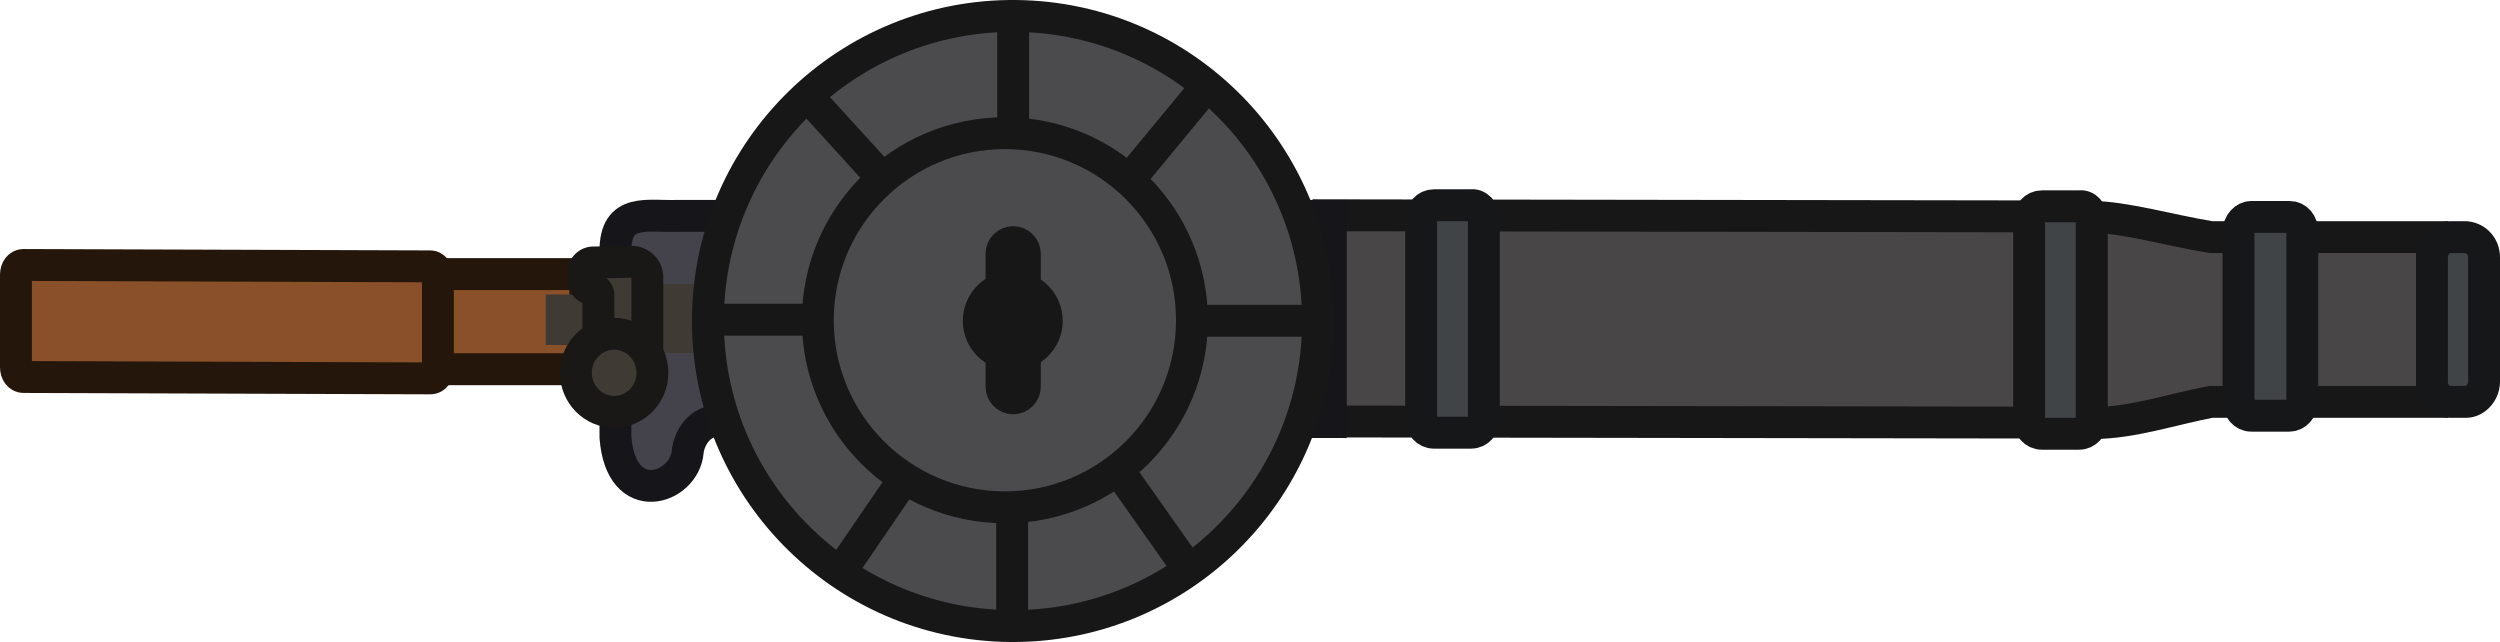<?xml version="1.0" encoding="UTF-8" standalone="no"?>
<svg
   id="Layer_1"
   data-name="Layer 1"
   viewBox="0 0 235.2 60.4"
   version="1.1"
   sodipodi:docname="lewis_gun_world.svg"
   width="235.2"
   height="60.4"
   inkscape:version="1.3 (0e150ed, 2023-07-21)"
   xmlns:inkscape="http://www.inkscape.org/namespaces/inkscape"
   xmlns:sodipodi="http://sodipodi.sourceforge.net/DTD/sodipodi-0.dtd"
   xmlns="http://www.w3.org/2000/svg"
   xmlns:svg="http://www.w3.org/2000/svg">
  <sodipodi:namedview
     id="namedview35"
     pagecolor="#505050"
     bordercolor="#ffffff"
     borderopacity="1"
     inkscape:pageshadow="0"
     inkscape:pageopacity="0"
     inkscape:pagecheckerboard="1"
     showgrid="false"
     inkscape:zoom="2.2656325"
     inkscape:cx="185.3787"
     inkscape:cy="56.054987"
     inkscape:window-width="1496"
     inkscape:window-height="455"
     inkscape:window-x="0"
     inkscape:window-y="38"
     inkscape:window-maximized="0"
     inkscape:current-layer="Layer_1"
     inkscape:showpageshadow="0"
     inkscape:deskcolor="#d1d1d1" />
  <defs
     id="defs4">
    <inkscape:path-effect
       effect="fillet_chamfer"
       id="path-effect1"
       is_visible="true"
       lpeversion="1"
       nodesatellites_param="F,0,0,1,0,1.489,0,1 @ F,0,0,1,0,0.561,0,1 @ F,0,0,1,0,0.988,0,1 @ F,0,0,1,0,0.561,0,1 @ F,0,0,1,0,0.561,0,1 @ F,0,0,1,0,0.561,0,1 @ F,0,0,1,0,0.866,0,1 @ F,0,0,1,0,0.912,0,1"
       radius="0"
       unit="px"
       method="auto"
       mode="F"
       chamfer_steps="1"
       flexible="false"
       use_knot_distance="true"
       apply_no_radius="true"
       apply_with_radius="true"
       only_selected="false"
       hide_knots="false" />
    <style
       id="style2">&#10;      .cls-1, .cls-2 {&#10;        fill: none;&#10;      }&#10;&#10;      .cls-1, .cls-2, .cls-3, .cls-4, .cls-5, .cls-6 {&#10;        stroke: #171718;&#10;      }&#10;&#10;      .cls-1, .cls-3, .cls-7, .cls-8, .cls-9, .cls-10, .cls-5, .cls-11 {&#10;        stroke-miterlimit: 11.34;&#10;        stroke-width: 3px;&#10;      }&#10;&#10;      .cls-2 {&#10;        stroke-miterlimit: 11.34;&#10;        stroke-width: 3px;&#10;      }&#10;&#10;      .cls-12, .cls-10, .cls-13 {&#10;        fill: #403a35;&#10;      }&#10;&#10;      .cls-3, .cls-6 {&#10;        fill: #4b4b4d;&#10;      }&#10;&#10;      .cls-14 {&#10;        stroke-miterlimit: 11.34;&#10;        stroke-width: 3px;&#10;      }&#10;&#10;      .cls-14, .cls-7 {&#10;        fill: #494647;&#10;        stroke: #181718;&#10;      }&#10;&#10;      .cls-4 {&#10;        fill: #1e1f24;&#10;        stroke-miterlimit: 11.34;&#10;        stroke-width: 3px;&#10;      }&#10;&#10;      .cls-8 {&#10;        fill: #8a5029;&#10;        stroke: #25160b;&#10;      }&#10;&#10;      .cls-9 {&#10;        fill: #44424b;&#10;        stroke: #161519;&#10;      }&#10;&#10;      .cls-10, .cls-13 {&#10;        stroke: #1a1816;&#10;      }&#10;&#10;      .cls-5, .cls-11 {&#10;        fill: #414447;&#10;      }&#10;&#10;      .cls-11 {&#10;        stroke: #161719;&#10;      }&#10;&#10;      .cls-13 {&#10;        stroke-miterlimit: 11.34;&#10;        stroke-width: 3px;&#10;      }&#10;&#10;      .cls-6 {&#10;        stroke-miterlimit: 11.34;&#10;        stroke-width: 3px;&#10;      }&#10;    </style>
  </defs>
  <g
     id="layer1"
     transform="translate(0,-0.002)">
    <g
       id="g51462">
      <rect
         id="rect19761-2"
         class="cls-14"
         x="149.13"
         y="-3.84"
         width="19.4"
         height="67.7"
         transform="rotate(-89.91,158.823,30.014)" />
      <path
         id="rect19761-8-2-6"
         class="cls-11"
         d="m 139.6,20.61 v 18.8 c 0,0.7 -0.5,1.3 -1.2,1.3 h -3.5 c -0.7,0 -1.2,-0.6 -1.2,-1.3 v -18.8 c 0,-0.7 0.5,-1.3 1.2,-1.3 h 3.5 c 0.6,-0.1 1.2,0.5 1.2,1.3 z" />
      <path
         id="rect19761-8-2-1-0"
         class="cls-5"
         d="m 196.8,20.71 v 18.8 c 0,0.7 -0.5,1.3 -1.2,1.3 h -3.5 c -0.7,0 -1.2,-0.6 -1.2,-1.3 v -18.8 c 0,-0.7 0.5,-1.3 1.2,-1.3 h 3.5 c 0.7,-0.1 1.2,0.5 1.2,1.3 z" />
      <path
         id="path21355-4"
         class="cls-7"
         d="m 196.8,20.41 c 3,0 7.5,1.3 11.2,1.9 h 20.8 v 15.5 H 208 c -3.7,0.7 -7.4,2 -11.2,2 z" />
      <path
         id="rect21460-9"
         class="cls-11"
         d="m 233.7,24.21 v 11.7 c 0,1 -0.8,1.9 -1.7,1.9 h -1.5 c -0.9,0 -1.7,-0.8 -1.7,-1.9 v -11.7 c 0,-1 0.8,-1.9 1.7,-1.9 h 1.5 c 1,0.1 1.7,0.9 1.7,1.9 z" />
      <path
         id="path26947-8"
         class="cls-9"
         d="m 125.2,20.31 v 19.4 l -57.5,-0.1 c -2,-0.1 -2.9,1.8 -3,2.9 -0.3,3.5 -6.3,5.5 -6.8,-1.4 v -17.5 c 0,-4.1 3,-3.2 5.9,-3.3 z" />
      <g
         id="rect230">
        <path
           id="path22835"
           class="cls-8"
           d="m 55.06,26.21 v 8.11 c 0,0.28 -0.1,0.42 -0.3,0.42 h -15.4 c -0.2,0 -0.3,-0.14 -0.3,-0.42 v -8.11 c 0,-0.28 0.1,-0.42 0.3,-0.42 h 15.4 c 0.2,0 0.3,0.14 0.3,0.42 z" />
      </g>
      <path
         id="rect230-7"
         class="cls-8"
         d="m 41.2,25.98 v 8.7 c 0,0.53 -0.3,0.92 -0.7,0.92 L 2.2,35.47 c -0.4,0 -0.7,-0.4 -0.7,-0.92 v -8.7 c 0,-0.53 0.3,-0.92 0.7,-0.92 l 38.3,0.13 c 0.3,0 0.7,0.4 0.7,0.92 z" />
      <path
         id="path20413"
         class="cls-12"
         d="m 80.9,21.71 c -1.8,5.2 -1.8,10.6 0,16.3 h -5.2 v -3.3 c 0.1,-1.1 -0.2,-1.7 -1,-1.5 H 59.2 v -6.5 h 15.5 c 0.7,0 1.1,-0.4 1,-1.5 v -3.3 z" />
      <polygon
         id="rect22891"
         class="cls-12"
         points="55.24,27.71 55.24,32.47 51.34,32.46 51.34,27.7 " />
      <path
         id="path25149"
         class="cls-10"
         d="m 60.9,26.099 0,8.351 A 0.561,0.561 135 0 1 60.339,35.01 H 55.888 A 0.988,0.988 45 0 1 54.9,34.022 l 0,-0.852 A 0.561,0.561 135 0 1 55.461,32.61 h 0.279 A 0.561,0.561 135 0 0 56.3,32.049 V 27.771 A 0.561,0.561 45 0 0 55.739,27.21 0.853,0.853 45.903 0 1 54.9,26.344 l 0,-0.722 a 0.928,0.928 134.523 0 1 0.912,-0.927 l 3.6,-0.06 A 1.464,1.464 44.523 0 1 60.9,26.099 Z"
         inkscape:path-effect="#path-effect1"
         inkscape:original-d="m 60.9,24.61 v 10.4 h -6 v -2.4 h 1.4 v -5.4 h -1.4 v -2.5 z" />
      <ellipse
         id="path26795"
         class="cls-13"
         cx="57.79"
         cy="35.07"
         rx="3.67"
         ry="3.6"
         transform="rotate(-89.91,57.788,35.077)" />
      <path
         id="rect19761-8-2-1-0-4"
         class="cls-11"
         d="m 216.6,21.81 v 15.9 c 0,0.8 -0.6,1.4 -1.2,1.4 h -3.6 c -0.7,0 -1.2,-0.6 -1.2,-1.4 v -15.9 c 0,-0.8 0.6,-1.4 1.2,-1.4 h 3.6 c 0.7,0 1.2,0.6 1.2,1.4 z" />
    </g>
  </g>
  <circle
     id="path22328"
     class="cls-6"
     cx="-29.167"
     cy="95.621"
     r="28.7"
     transform="rotate(-89.38)" />
  <circle
     id="path22328-4"
     class="cls-2"
     cx="94.54"
     cy="30.128"
     r="17.6" />
  <circle
     id="path22328-0"
     class="cls-4"
     cx="-30.035"
     cy="95.327"
     r="3.2"
     transform="rotate(-89.91)" />
  <path
     id="rect33587-3"
     class="cls-3"
     d="m 96.42,23.878 v 12.5 c 0,0.6 -0.5,1.1 -1.1,1.1 v 0 c -0.6,0 -1.1,-0.5 -1.1,-1.1 v -12.5 c 0,-0.6 0.5,-1.1 1.1,-1.1 v 0 c 0.6,0 1.1,0.5 1.1,1.1 z" />
  <path
     id="path36636"
     class="cls-1"
     d="M 95.32,1.378 V 13.278" />
  <path
     id="path36638"
     class="cls-1"
     d="m 124.02,30.178 h -11.9" />
  <path
     id="path36640"
     class="cls-1"
     d="m 95.22,47.078 v 11.9" />
  <path
     id="path36642"
     class="cls-1"
     d="M 78.32,30.078 H 66.42" />
  <path
     id="path36644"
     class="cls-1"
     d="m 114.12,7.378 -8.1,9.8" />
  <path
     id="path36646"
     class="cls-1"
     d="m 105.12,44.078 6.7,9.5" />
  <path
     id="path36648"
     class="cls-1"
     d="m 85.72,44.078 -6.7,9.8" />
  <path
     id="path36650"
     class="cls-1"
     d="M 83.92,17.778 75.82,8.878" />
</svg>
